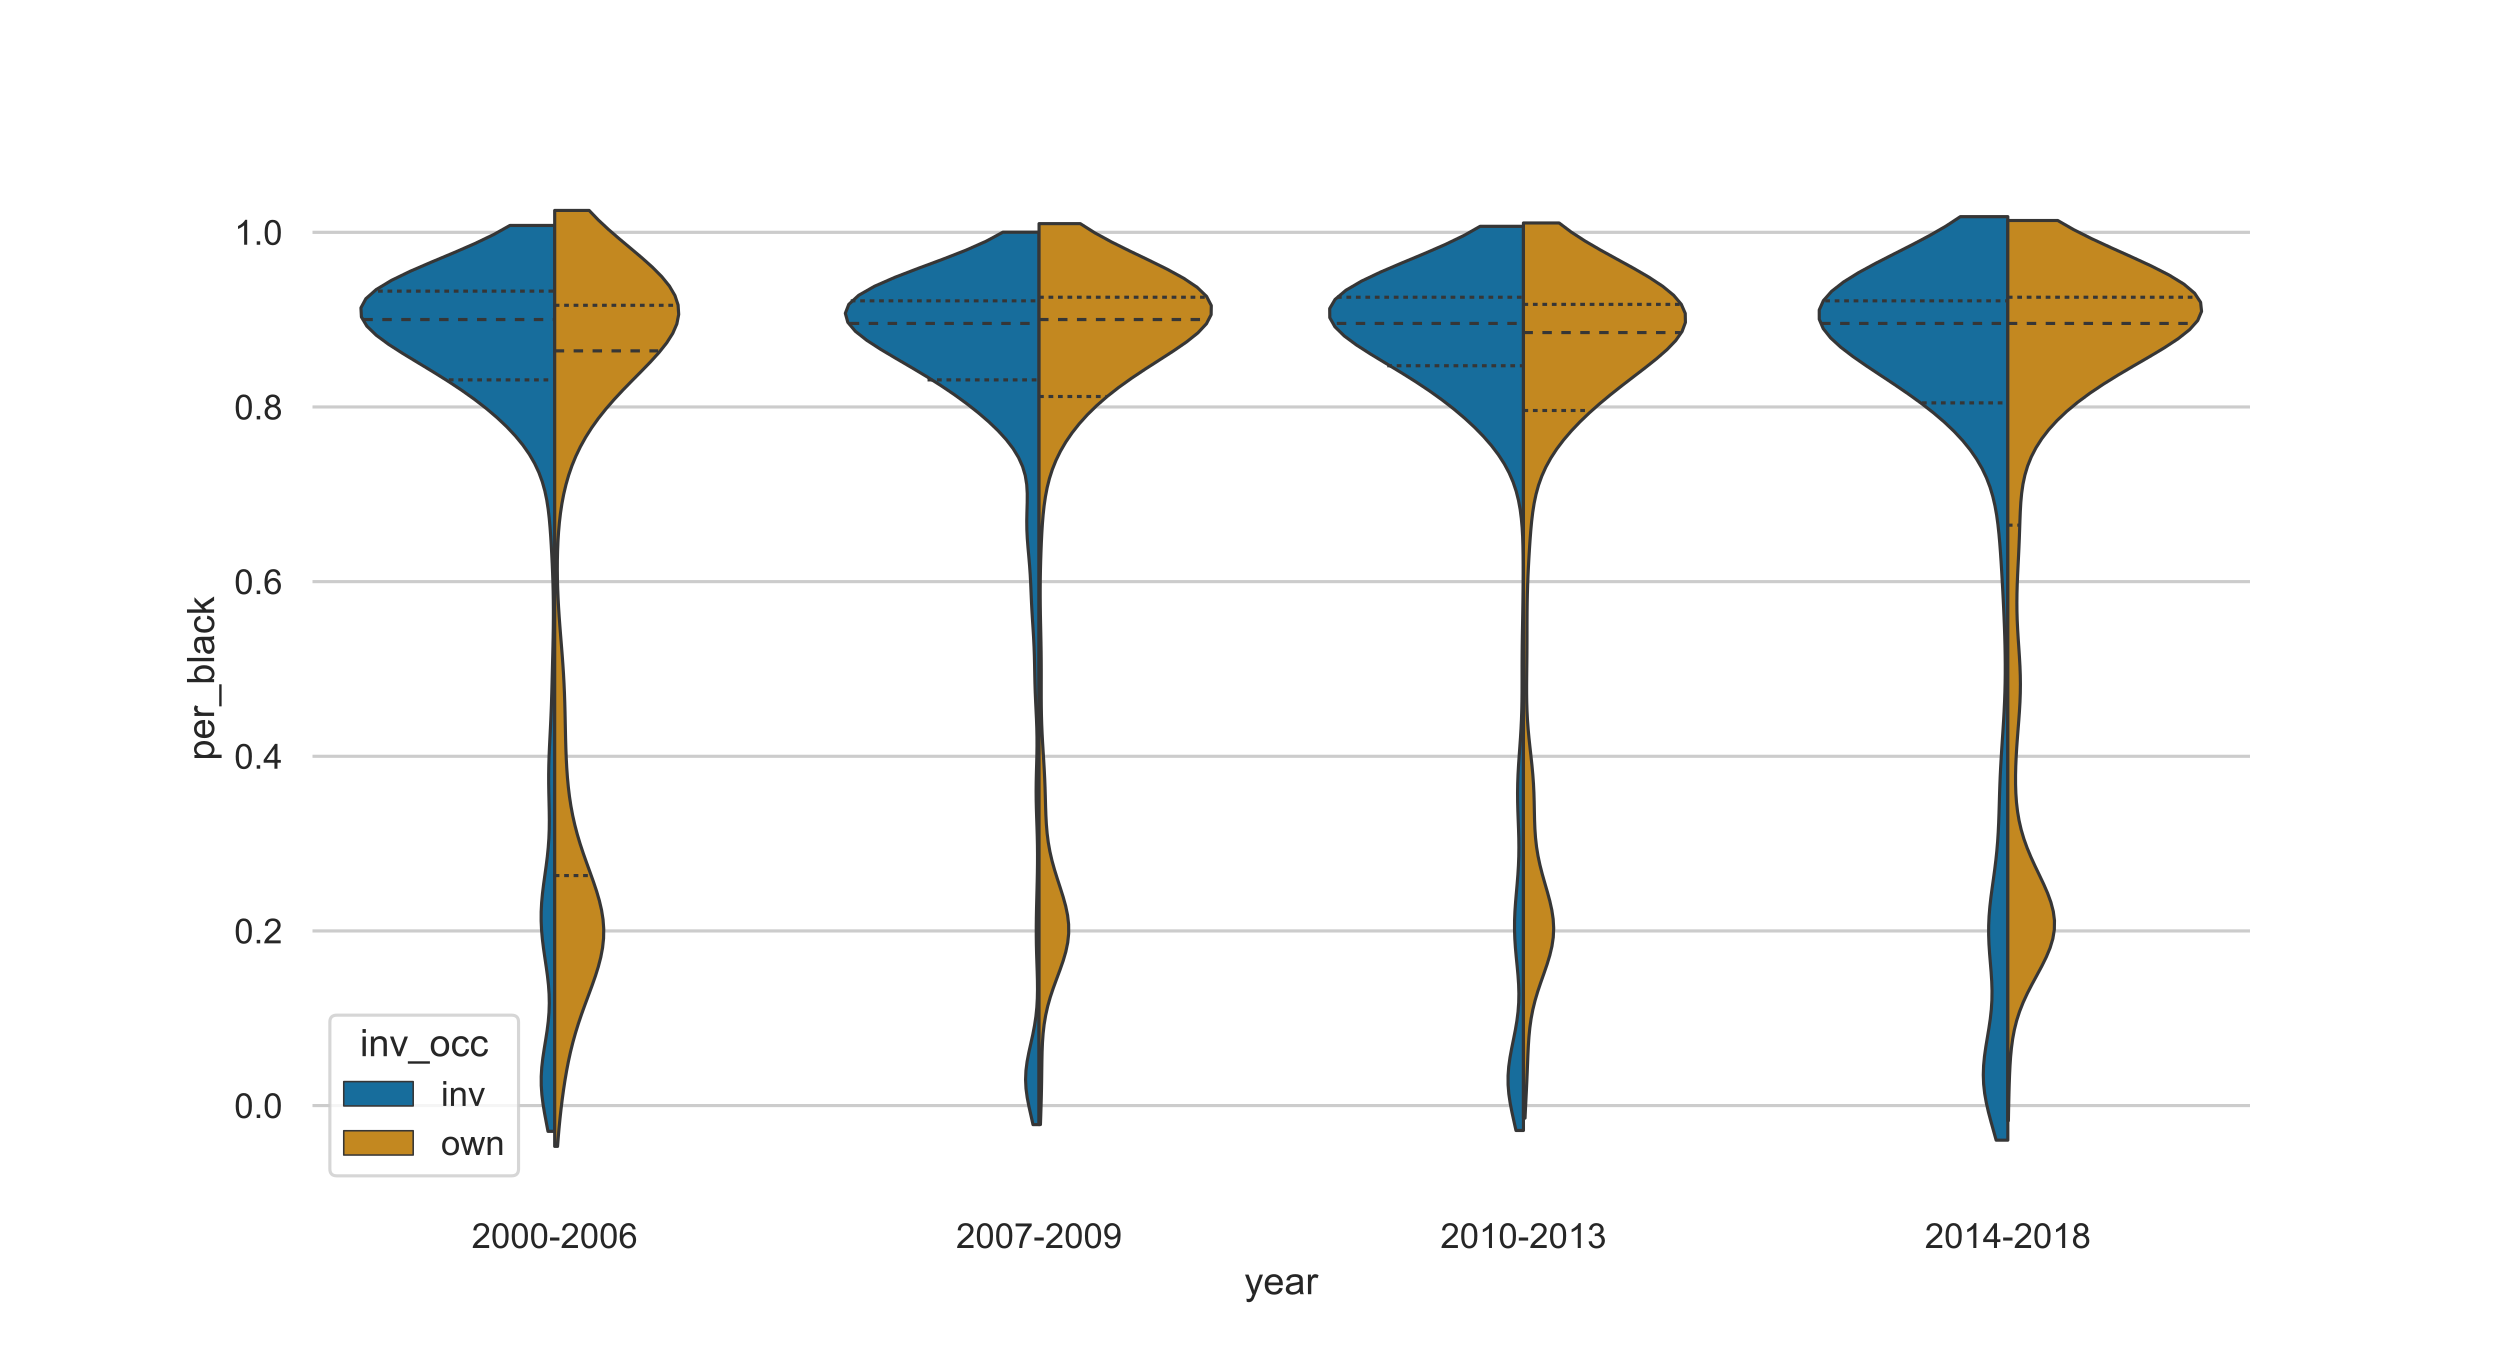 <?xml version="1.0" encoding="utf-8" standalone="no"?>
<!DOCTYPE svg PUBLIC "-//W3C//DTD SVG 1.1//EN"
  "http://www.w3.org/Graphics/SVG/1.1/DTD/svg11.dtd">
<!-- Created with matplotlib (https://matplotlib.org/) -->
<svg height="432pt" version="1.1" viewBox="0 0 792 432" width="792pt" xmlns="http://www.w3.org/2000/svg" xmlns:xlink="http://www.w3.org/1999/xlink">
 <defs>
  <style type="text/css">*{stroke-linecap:butt;stroke-linejoin:round;}</style>
 </defs>
 <g id="figure_1">
  <g id="patch_1">
   <path d="M 0 432 
L 792 432 
L 792 0 
L 0 0 
z
" style="fill:#ffffff;"/>
  </g>
  <g id="axes_1">
   <g id="patch_2">
    <path d="M 99 378 
L 712.8 378 
L 712.8 51.84 
L 99 51.84 
z
" style="fill:#ffffff;"/>
   </g>
   <g id="matplotlib.axis_1">
    <g id="xtick_1">
     <g id="text_1">
      <!-- 2000-2006 -->
      <g style="fill:#262626;" transform="translate(149.426 395.374)scale(0.11 -0.11)">
       <defs>
        <path d="M 50.344 8.453 
L 50.344 0 
L 3.031 0 
Q 2.938 3.172 4.047 6.109 
Q 5.859 10.938 9.828 15.625 
Q 13.812 20.312 21.344 26.469 
Q 33.016 36.031 37.109 41.625 
Q 41.219 47.219 41.219 52.203 
Q 41.219 57.422 37.469 61 
Q 33.734 64.594 27.734 64.594 
Q 21.391 64.594 17.578 60.781 
Q 13.766 56.984 13.719 50.25 
L 4.688 51.172 
Q 5.609 61.281 11.656 66.578 
Q 17.719 71.875 27.938 71.875 
Q 38.234 71.875 44.234 66.156 
Q 50.25 60.453 50.25 52 
Q 50.25 47.703 48.484 43.547 
Q 46.734 39.406 42.656 34.812 
Q 38.578 30.219 29.109 22.219 
Q 21.188 15.578 18.938 13.203 
Q 16.703 10.844 15.234 8.453 
z
" id="ArialMT-50"/>
        <path d="M 4.156 35.297 
Q 4.156 48 6.766 55.734 
Q 9.375 63.484 14.516 67.672 
Q 19.672 71.875 27.484 71.875 
Q 33.25 71.875 37.594 69.547 
Q 41.938 67.234 44.766 62.859 
Q 47.609 58.5 49.219 52.219 
Q 50.828 45.953 50.828 35.297 
Q 50.828 22.703 48.234 14.969 
Q 45.656 7.234 40.5 3 
Q 35.359 -1.219 27.484 -1.219 
Q 17.141 -1.219 11.234 6.203 
Q 4.156 15.141 4.156 35.297 
z
M 13.188 35.297 
Q 13.188 17.672 17.312 11.828 
Q 21.438 6 27.484 6 
Q 33.547 6 37.672 11.859 
Q 41.797 17.719 41.797 35.297 
Q 41.797 52.984 37.672 58.781 
Q 33.547 64.594 27.391 64.594 
Q 21.344 64.594 17.719 59.469 
Q 13.188 52.938 13.188 35.297 
z
" id="ArialMT-48"/>
        <path d="M 3.172 21.484 
L 3.172 30.328 
L 30.172 30.328 
L 30.172 21.484 
z
" id="ArialMT-45"/>
        <path d="M 49.75 54.047 
L 41.016 53.375 
Q 39.844 58.547 37.703 60.891 
Q 34.125 64.656 28.906 64.656 
Q 24.703 64.656 21.531 62.312 
Q 17.391 59.281 14.984 53.469 
Q 12.594 47.656 12.5 36.922 
Q 15.672 41.75 20.266 44.094 
Q 24.859 46.438 29.891 46.438 
Q 38.672 46.438 44.844 39.969 
Q 51.031 33.5 51.031 23.25 
Q 51.031 16.5 48.125 10.719 
Q 45.219 4.938 40.141 1.859 
Q 35.062 -1.219 28.609 -1.219 
Q 17.625 -1.219 10.688 6.859 
Q 3.766 14.938 3.766 33.5 
Q 3.766 54.25 11.422 63.672 
Q 18.109 71.875 29.438 71.875 
Q 37.891 71.875 43.281 67.141 
Q 48.688 62.406 49.75 54.047 
z
M 13.875 23.188 
Q 13.875 18.656 15.797 14.5 
Q 17.719 10.359 21.188 8.172 
Q 24.656 6 28.469 6 
Q 34.031 6 38.031 10.484 
Q 42.047 14.984 42.047 22.703 
Q 42.047 30.125 38.078 34.391 
Q 34.125 38.672 28.125 38.672 
Q 22.172 38.672 18.016 34.391 
Q 13.875 30.125 13.875 23.188 
z
" id="ArialMT-54"/>
       </defs>
       <use xlink:href="#ArialMT-50"/>
       <use x="55.615" xlink:href="#ArialMT-48"/>
       <use x="111.23" xlink:href="#ArialMT-48"/>
       <use x="166.846" xlink:href="#ArialMT-48"/>
       <use x="222.461" xlink:href="#ArialMT-45"/>
       <use x="255.762" xlink:href="#ArialMT-50"/>
       <use x="311.377" xlink:href="#ArialMT-48"/>
       <use x="366.992" xlink:href="#ArialMT-48"/>
       <use x="422.607" xlink:href="#ArialMT-54"/>
      </g>
     </g>
    </g>
    <g id="xtick_2">
     <g id="text_2">
      <!-- 2007-2009 -->
      <g style="fill:#262626;" transform="translate(302.876 395.374)scale(0.11 -0.11)">
       <defs>
        <path d="M 4.734 62.203 
L 4.734 70.656 
L 51.078 70.656 
L 51.078 63.812 
Q 44.234 56.547 37.516 44.484 
Q 30.812 32.422 27.156 19.672 
Q 24.516 10.688 23.781 0 
L 14.75 0 
Q 14.891 8.453 18.062 20.406 
Q 21.234 32.375 27.172 43.484 
Q 33.109 54.594 39.797 62.203 
z
" id="ArialMT-55"/>
        <path d="M 5.469 16.547 
L 13.922 17.328 
Q 14.984 11.375 18.016 8.688 
Q 21.047 6 25.781 6 
Q 29.828 6 32.875 7.859 
Q 35.938 9.719 37.891 12.812 
Q 39.844 15.922 41.156 21.188 
Q 42.484 26.469 42.484 31.938 
Q 42.484 32.516 42.438 33.688 
Q 39.797 29.5 35.234 26.875 
Q 30.672 24.266 25.344 24.266 
Q 16.453 24.266 10.297 30.703 
Q 4.156 37.156 4.156 47.703 
Q 4.156 58.594 10.578 65.234 
Q 17 71.875 26.656 71.875 
Q 33.641 71.875 39.422 68.109 
Q 45.219 64.359 48.219 57.391 
Q 51.219 50.438 51.219 37.25 
Q 51.219 23.531 48.234 15.406 
Q 45.266 7.281 39.375 3.031 
Q 33.5 -1.219 25.594 -1.219 
Q 17.188 -1.219 11.859 3.438 
Q 6.547 8.109 5.469 16.547 
z
M 41.453 48.141 
Q 41.453 55.719 37.422 60.156 
Q 33.406 64.594 27.734 64.594 
Q 21.875 64.594 17.531 59.812 
Q 13.188 55.031 13.188 47.406 
Q 13.188 40.578 17.312 36.297 
Q 21.438 32.031 27.484 32.031 
Q 33.594 32.031 37.516 36.297 
Q 41.453 40.578 41.453 48.141 
z
" id="ArialMT-57"/>
       </defs>
       <use xlink:href="#ArialMT-50"/>
       <use x="55.615" xlink:href="#ArialMT-48"/>
       <use x="111.23" xlink:href="#ArialMT-48"/>
       <use x="166.846" xlink:href="#ArialMT-55"/>
       <use x="222.461" xlink:href="#ArialMT-45"/>
       <use x="255.762" xlink:href="#ArialMT-50"/>
       <use x="311.377" xlink:href="#ArialMT-48"/>
       <use x="366.992" xlink:href="#ArialMT-48"/>
       <use x="422.607" xlink:href="#ArialMT-57"/>
      </g>
     </g>
    </g>
    <g id="xtick_3">
     <g id="text_3">
      <!-- 2010-2013 -->
      <g style="fill:#262626;" transform="translate(456.326 395.374)scale(0.11 -0.11)">
       <defs>
        <path d="M 37.25 0 
L 28.469 0 
L 28.469 56 
Q 25.297 52.984 20.141 49.953 
Q 14.984 46.922 10.891 45.406 
L 10.891 53.906 
Q 18.266 57.375 23.781 62.297 
Q 29.297 67.234 31.594 71.875 
L 37.25 71.875 
z
" id="ArialMT-49"/>
        <path d="M 4.203 18.891 
L 12.984 20.062 
Q 14.5 12.594 18.141 9.297 
Q 21.781 6 27 6 
Q 33.203 6 37.469 10.297 
Q 41.75 14.594 41.75 20.953 
Q 41.75 27 37.797 30.922 
Q 33.844 34.859 27.734 34.859 
Q 25.25 34.859 21.531 33.891 
L 22.516 41.609 
Q 23.391 41.5 23.922 41.5 
Q 29.547 41.5 34.031 44.422 
Q 38.531 47.359 38.531 53.469 
Q 38.531 58.297 35.25 61.469 
Q 31.984 64.656 26.812 64.656 
Q 21.688 64.656 18.266 61.422 
Q 14.844 58.203 13.875 51.766 
L 5.078 53.328 
Q 6.688 62.156 12.391 67.016 
Q 18.109 71.875 26.609 71.875 
Q 32.469 71.875 37.391 69.359 
Q 42.328 66.844 44.938 62.5 
Q 47.562 58.156 47.562 53.266 
Q 47.562 48.641 45.062 44.828 
Q 42.578 41.016 37.703 38.766 
Q 44.047 37.312 47.562 32.688 
Q 51.078 28.078 51.078 21.141 
Q 51.078 11.766 44.234 5.25 
Q 37.406 -1.266 26.953 -1.266 
Q 17.531 -1.266 11.297 4.344 
Q 5.078 9.969 4.203 18.891 
z
" id="ArialMT-51"/>
       </defs>
       <use xlink:href="#ArialMT-50"/>
       <use x="55.615" xlink:href="#ArialMT-48"/>
       <use x="111.23" xlink:href="#ArialMT-49"/>
       <use x="166.846" xlink:href="#ArialMT-48"/>
       <use x="222.461" xlink:href="#ArialMT-45"/>
       <use x="255.762" xlink:href="#ArialMT-50"/>
       <use x="311.377" xlink:href="#ArialMT-48"/>
       <use x="366.992" xlink:href="#ArialMT-49"/>
       <use x="422.607" xlink:href="#ArialMT-51"/>
      </g>
     </g>
    </g>
    <g id="xtick_4">
     <g id="text_4">
      <!-- 2014-2018 -->
      <g style="fill:#262626;" transform="translate(609.776 395.374)scale(0.11 -0.11)">
       <defs>
        <path d="M 32.328 0 
L 32.328 17.141 
L 1.266 17.141 
L 1.266 25.203 
L 33.938 71.578 
L 41.109 71.578 
L 41.109 25.203 
L 50.781 25.203 
L 50.781 17.141 
L 41.109 17.141 
L 41.109 0 
z
M 32.328 25.203 
L 32.328 57.469 
L 9.906 25.203 
z
" id="ArialMT-52"/>
        <path d="M 17.672 38.812 
Q 12.203 40.828 9.562 44.531 
Q 6.938 48.25 6.938 53.422 
Q 6.938 61.234 12.547 66.547 
Q 18.172 71.875 27.484 71.875 
Q 36.859 71.875 42.578 66.422 
Q 48.297 60.984 48.297 53.172 
Q 48.297 48.188 45.672 44.5 
Q 43.062 40.828 37.75 38.812 
Q 44.344 36.672 47.781 31.875 
Q 51.219 27.094 51.219 20.453 
Q 51.219 11.281 44.719 5.031 
Q 38.234 -1.219 27.641 -1.219 
Q 17.047 -1.219 10.547 5.047 
Q 4.047 11.328 4.047 20.703 
Q 4.047 27.688 7.594 32.391 
Q 11.141 37.109 17.672 38.812 
z
M 15.922 53.719 
Q 15.922 48.641 19.188 45.406 
Q 22.469 42.188 27.688 42.188 
Q 32.766 42.188 36.016 45.375 
Q 39.266 48.578 39.266 53.219 
Q 39.266 58.062 35.906 61.359 
Q 32.562 64.656 27.594 64.656 
Q 22.562 64.656 19.234 61.422 
Q 15.922 58.203 15.922 53.719 
z
M 13.094 20.656 
Q 13.094 16.891 14.875 13.375 
Q 16.656 9.859 20.172 7.922 
Q 23.688 6 27.734 6 
Q 34.031 6 38.125 10.047 
Q 42.234 14.109 42.234 20.359 
Q 42.234 26.703 38.016 30.859 
Q 33.797 35.016 27.438 35.016 
Q 21.234 35.016 17.156 30.906 
Q 13.094 26.812 13.094 20.656 
z
" id="ArialMT-56"/>
       </defs>
       <use xlink:href="#ArialMT-50"/>
       <use x="55.615" xlink:href="#ArialMT-48"/>
       <use x="111.23" xlink:href="#ArialMT-49"/>
       <use x="166.846" xlink:href="#ArialMT-52"/>
       <use x="222.461" xlink:href="#ArialMT-45"/>
       <use x="255.762" xlink:href="#ArialMT-50"/>
       <use x="311.377" xlink:href="#ArialMT-48"/>
       <use x="366.992" xlink:href="#ArialMT-49"/>
       <use x="422.607" xlink:href="#ArialMT-56"/>
      </g>
     </g>
    </g>
    <g id="text_5">
     <!-- year -->
     <g style="fill:#262626;" transform="translate(394.229 410.009)scale(0.12 -0.12)">
      <defs>
       <path d="M 6.203 -19.969 
L 5.219 -11.719 
Q 8.109 -12.5 10.25 -12.5 
Q 13.188 -12.5 14.938 -11.516 
Q 16.703 -10.547 17.828 -8.797 
Q 18.656 -7.469 20.516 -2.25 
Q 20.75 -1.516 21.297 -0.094 
L 1.609 51.859 
L 11.078 51.859 
L 21.875 21.828 
Q 23.969 16.109 25.641 9.812 
Q 27.156 15.875 29.25 21.625 
L 40.328 51.859 
L 49.125 51.859 
L 29.391 -0.875 
Q 26.219 -9.422 24.469 -12.641 
Q 22.125 -17 19.094 -19.016 
Q 16.062 -21.047 11.859 -21.047 
Q 9.328 -21.047 6.203 -19.969 
z
" id="ArialMT-121"/>
       <path d="M 42.094 16.703 
L 51.172 15.578 
Q 49.031 7.625 43.219 3.219 
Q 37.406 -1.172 28.375 -1.172 
Q 17 -1.172 10.328 5.828 
Q 3.656 12.844 3.656 25.484 
Q 3.656 38.578 10.391 45.797 
Q 17.141 53.031 27.875 53.031 
Q 38.281 53.031 44.875 45.953 
Q 51.469 38.875 51.469 26.031 
Q 51.469 25.25 51.422 23.688 
L 12.75 23.688 
Q 13.234 15.141 17.578 10.594 
Q 21.922 6.062 28.422 6.062 
Q 33.25 6.062 36.672 8.594 
Q 40.094 11.141 42.094 16.703 
z
M 13.234 30.906 
L 42.188 30.906 
Q 41.609 37.453 38.875 40.719 
Q 34.672 45.797 27.984 45.797 
Q 21.922 45.797 17.797 41.75 
Q 13.672 37.703 13.234 30.906 
z
" id="ArialMT-101"/>
       <path d="M 40.438 6.391 
Q 35.547 2.25 31.031 0.531 
Q 26.516 -1.172 21.344 -1.172 
Q 12.797 -1.172 8.203 3 
Q 3.609 7.172 3.609 13.672 
Q 3.609 17.484 5.344 20.625 
Q 7.078 23.781 9.891 25.688 
Q 12.703 27.594 16.219 28.562 
Q 18.797 29.25 24.031 29.891 
Q 34.672 31.156 39.703 32.906 
Q 39.75 34.719 39.75 35.203 
Q 39.75 40.578 37.25 42.781 
Q 33.891 45.75 27.25 45.75 
Q 21.047 45.75 18.094 43.578 
Q 15.141 41.406 13.719 35.891 
L 5.125 37.062 
Q 6.297 42.578 8.984 45.969 
Q 11.672 49.359 16.75 51.188 
Q 21.828 53.031 28.516 53.031 
Q 35.156 53.031 39.297 51.469 
Q 43.453 49.906 45.406 47.531 
Q 47.359 45.172 48.141 41.547 
Q 48.578 39.312 48.578 33.453 
L 48.578 21.734 
Q 48.578 9.469 49.141 6.219 
Q 49.703 2.984 51.375 0 
L 42.188 0 
Q 40.828 2.734 40.438 6.391 
z
M 39.703 26.031 
Q 34.906 24.078 25.344 22.703 
Q 19.922 21.922 17.672 20.938 
Q 15.438 19.969 14.203 18.094 
Q 12.984 16.219 12.984 13.922 
Q 12.984 10.406 15.641 8.062 
Q 18.312 5.719 23.438 5.719 
Q 28.516 5.719 32.469 7.938 
Q 36.422 10.156 38.281 14.016 
Q 39.703 17 39.703 22.797 
z
" id="ArialMT-97"/>
       <path d="M 6.5 0 
L 6.5 51.859 
L 14.406 51.859 
L 14.406 44 
Q 17.438 49.516 20 51.266 
Q 22.562 53.031 25.641 53.031 
Q 30.078 53.031 34.672 50.203 
L 31.641 42.047 
Q 28.422 43.953 25.203 43.953 
Q 22.312 43.953 20.016 42.219 
Q 17.719 40.484 16.75 37.406 
Q 15.281 32.719 15.281 27.156 
L 15.281 0 
z
" id="ArialMT-114"/>
      </defs>
      <use xlink:href="#ArialMT-121"/>
      <use x="50" xlink:href="#ArialMT-101"/>
      <use x="105.615" xlink:href="#ArialMT-97"/>
      <use x="161.23" xlink:href="#ArialMT-114"/>
     </g>
    </g>
   </g>
   <g id="matplotlib.axis_2">
    <g id="ytick_1">
     <g id="line2d_1">
      <path clip-path="url(#paf91ca7fb5)" d="M 99 350.249 
L 712.8 350.249 
" style="fill:none;stroke:#cccccc;stroke-linecap:round;"/>
     </g>
     <g id="text_6">
      <!-- 0.0 -->
      <g style="fill:#262626;" transform="translate(74.21 354.186)scale(0.11 -0.11)">
       <defs>
        <path d="M 9.078 0 
L 9.078 10.016 
L 19.094 10.016 
L 19.094 0 
z
" id="ArialMT-46"/>
       </defs>
       <use xlink:href="#ArialMT-48"/>
       <use x="55.615" xlink:href="#ArialMT-46"/>
       <use x="83.398" xlink:href="#ArialMT-48"/>
      </g>
     </g>
    </g>
    <g id="ytick_2">
     <g id="line2d_2">
      <path clip-path="url(#paf91ca7fb5)" d="M 99 294.921 
L 712.8 294.921 
" style="fill:none;stroke:#cccccc;stroke-linecap:round;"/>
     </g>
     <g id="text_7">
      <!-- 0.2 -->
      <g style="fill:#262626;" transform="translate(74.21 298.857)scale(0.11 -0.11)">
       <use xlink:href="#ArialMT-48"/>
       <use x="55.615" xlink:href="#ArialMT-46"/>
       <use x="83.398" xlink:href="#ArialMT-50"/>
      </g>
     </g>
    </g>
    <g id="ytick_3">
     <g id="line2d_3">
      <path clip-path="url(#paf91ca7fb5)" d="M 99 239.592 
L 712.8 239.592 
" style="fill:none;stroke:#cccccc;stroke-linecap:round;"/>
     </g>
     <g id="text_8">
      <!-- 0.4 -->
      <g style="fill:#262626;" transform="translate(74.21 243.528)scale(0.11 -0.11)">
       <use xlink:href="#ArialMT-48"/>
       <use x="55.615" xlink:href="#ArialMT-46"/>
       <use x="83.398" xlink:href="#ArialMT-52"/>
      </g>
     </g>
    </g>
    <g id="ytick_4">
     <g id="line2d_4">
      <path clip-path="url(#paf91ca7fb5)" d="M 99 184.263 
L 712.8 184.263 
" style="fill:none;stroke:#cccccc;stroke-linecap:round;"/>
     </g>
     <g id="text_9">
      <!-- 0.6 -->
      <g style="fill:#262626;" transform="translate(74.21 188.199)scale(0.11 -0.11)">
       <use xlink:href="#ArialMT-48"/>
       <use x="55.615" xlink:href="#ArialMT-46"/>
       <use x="83.398" xlink:href="#ArialMT-54"/>
      </g>
     </g>
    </g>
    <g id="ytick_5">
     <g id="line2d_5">
      <path clip-path="url(#paf91ca7fb5)" d="M 99 128.934 
L 712.8 128.934 
" style="fill:none;stroke:#cccccc;stroke-linecap:round;"/>
     </g>
     <g id="text_10">
      <!-- 0.8 -->
      <g style="fill:#262626;" transform="translate(74.21 132.87)scale(0.11 -0.11)">
       <use xlink:href="#ArialMT-48"/>
       <use x="55.615" xlink:href="#ArialMT-46"/>
       <use x="83.398" xlink:href="#ArialMT-56"/>
      </g>
     </g>
    </g>
    <g id="ytick_6">
     <g id="line2d_6">
      <path clip-path="url(#paf91ca7fb5)" d="M 99 73.605 
L 712.8 73.605 
" style="fill:none;stroke:#cccccc;stroke-linecap:round;"/>
     </g>
     <g id="text_11">
      <!-- 1.0 -->
      <g style="fill:#262626;" transform="translate(74.21 77.541)scale(0.11 -0.11)">
       <use xlink:href="#ArialMT-49"/>
       <use x="55.615" xlink:href="#ArialMT-46"/>
       <use x="83.398" xlink:href="#ArialMT-48"/>
      </g>
     </g>
    </g>
    <g id="text_12">
     <!-- per_black -->
     <g style="fill:#262626;" transform="translate(67.825 240.934)rotate(-90)scale(0.12 -0.12)">
      <defs>
       <path d="M 6.594 -19.875 
L 6.594 51.859 
L 14.594 51.859 
L 14.594 45.125 
Q 17.438 49.078 21 51.047 
Q 24.562 53.031 29.641 53.031 
Q 36.281 53.031 41.359 49.609 
Q 46.438 46.188 49.016 39.953 
Q 51.609 33.734 51.609 26.312 
Q 51.609 18.359 48.75 11.984 
Q 45.906 5.609 40.453 2.219 
Q 35.016 -1.172 29 -1.172 
Q 24.609 -1.172 21.109 0.688 
Q 17.625 2.547 15.375 5.375 
L 15.375 -19.875 
z
M 14.547 25.641 
Q 14.547 15.625 18.594 10.844 
Q 22.656 6.062 28.422 6.062 
Q 34.281 6.062 38.453 11.016 
Q 42.625 15.969 42.625 26.375 
Q 42.625 36.281 38.547 41.203 
Q 34.469 46.141 28.812 46.141 
Q 23.188 46.141 18.859 40.891 
Q 14.547 35.641 14.547 25.641 
z
" id="ArialMT-112"/>
       <path d="M -1.516 -19.875 
L -1.516 -13.531 
L 56.734 -13.531 
L 56.734 -19.875 
z
" id="ArialMT-95"/>
       <path d="M 14.703 0 
L 6.547 0 
L 6.547 71.578 
L 15.328 71.578 
L 15.328 46.047 
Q 20.906 53.031 29.547 53.031 
Q 34.328 53.031 38.594 51.094 
Q 42.875 49.172 45.625 45.672 
Q 48.391 42.188 49.953 37.25 
Q 51.516 32.328 51.516 26.703 
Q 51.516 13.375 44.922 6.094 
Q 38.328 -1.172 29.109 -1.172 
Q 19.922 -1.172 14.703 6.5 
z
M 14.594 26.312 
Q 14.594 17 17.141 12.844 
Q 21.297 6.062 28.375 6.062 
Q 34.125 6.062 38.328 11.062 
Q 42.531 16.062 42.531 25.984 
Q 42.531 36.141 38.5 40.969 
Q 34.469 45.797 28.766 45.797 
Q 23 45.797 18.797 40.797 
Q 14.594 35.797 14.594 26.312 
z
" id="ArialMT-98"/>
       <path d="M 6.391 0 
L 6.391 71.578 
L 15.188 71.578 
L 15.188 0 
z
" id="ArialMT-108"/>
       <path d="M 40.438 19 
L 49.078 17.875 
Q 47.656 8.938 41.812 3.875 
Q 35.984 -1.172 27.484 -1.172 
Q 16.844 -1.172 10.375 5.781 
Q 3.906 12.75 3.906 25.734 
Q 3.906 34.125 6.688 40.422 
Q 9.469 46.734 15.156 49.875 
Q 20.844 53.031 27.547 53.031 
Q 35.984 53.031 41.359 48.75 
Q 46.734 44.484 48.25 36.625 
L 39.703 35.297 
Q 38.484 40.531 35.375 43.156 
Q 32.281 45.797 27.875 45.797 
Q 21.234 45.797 17.078 41.031 
Q 12.938 36.281 12.938 25.984 
Q 12.938 15.531 16.938 10.797 
Q 20.953 6.062 27.391 6.062 
Q 32.562 6.062 36.031 9.234 
Q 39.5 12.406 40.438 19 
z
" id="ArialMT-99"/>
       <path d="M 6.641 0 
L 6.641 71.578 
L 15.438 71.578 
L 15.438 30.766 
L 36.234 51.859 
L 47.609 51.859 
L 27.781 32.625 
L 49.609 0 
L 38.766 0 
L 21.625 26.516 
L 15.438 20.562 
L 15.438 0 
z
" id="ArialMT-107"/>
      </defs>
      <use xlink:href="#ArialMT-112"/>
      <use x="55.615" xlink:href="#ArialMT-101"/>
      <use x="111.23" xlink:href="#ArialMT-114"/>
      <use x="144.531" xlink:href="#ArialMT-95"/>
      <use x="200.146" xlink:href="#ArialMT-98"/>
      <use x="255.762" xlink:href="#ArialMT-108"/>
      <use x="277.979" xlink:href="#ArialMT-97"/>
      <use x="333.594" xlink:href="#ArialMT-99"/>
      <use x="383.594" xlink:href="#ArialMT-107"/>
     </g>
    </g>
   </g>
   <g id="PolyCollection_1">
    <defs>
     <path d="M 175.725 -73.591 
L 173.602 -73.591 
L 173.05 -76.49 
L 172.506 -79.388 
L 172.027 -82.287 
L 171.666 -85.186 
L 171.469 -88.085 
L 171.459 -90.984 
L 171.633 -93.882 
L 171.963 -96.781 
L 172.397 -99.68 
L 172.87 -102.579 
L 173.319 -105.477 
L 173.686 -108.376 
L 173.927 -111.275 
L 174.019 -114.174 
L 173.956 -117.072 
L 173.751 -119.971 
L 173.431 -122.87 
L 173.032 -125.769 
L 172.601 -128.668 
L 172.183 -131.566 
L 171.826 -134.465 
L 171.567 -137.364 
L 171.436 -140.263 
L 171.445 -143.161 
L 171.592 -146.06 
L 171.86 -148.959 
L 172.214 -151.858 
L 172.616 -154.756 
L 173.02 -157.655 
L 173.385 -160.554 
L 173.68 -163.453 
L 173.886 -166.352 
L 173.999 -169.25 
L 174.029 -172.149 
L 173.998 -175.048 
L 173.934 -177.947 
L 173.867 -180.845 
L 173.822 -183.744 
L 173.818 -186.643 
L 173.862 -189.542 
L 173.951 -192.44 
L 174.074 -195.339 
L 174.218 -198.238 
L 174.364 -201.137 
L 174.502 -204.036 
L 174.623 -206.934 
L 174.726 -209.833 
L 174.813 -212.732 
L 174.891 -215.631 
L 174.964 -218.529 
L 175.036 -221.428 
L 175.108 -224.327 
L 175.176 -227.226 
L 175.236 -230.124 
L 175.282 -233.023 
L 175.309 -235.922 
L 175.314 -238.821 
L 175.292 -241.72 
L 175.243 -244.618 
L 175.167 -247.517 
L 175.067 -250.416 
L 174.945 -253.315 
L 174.803 -256.213 
L 174.644 -259.112 
L 174.465 -262.011 
L 174.255 -264.91 
L 173.996 -267.808 
L 173.661 -270.707 
L 173.211 -273.606 
L 172.602 -276.505 
L 171.787 -279.404 
L 170.72 -282.302 
L 169.36 -285.201 
L 167.676 -288.1 
L 165.648 -290.999 
L 163.269 -293.897 
L 160.54 -296.796 
L 157.466 -299.695 
L 154.054 -302.594 
L 150.307 -305.492 
L 146.234 -308.391 
L 141.855 -311.29 
L 137.219 -314.189 
L 132.429 -317.088 
L 127.654 -319.986 
L 123.143 -322.885 
L 119.211 -325.784 
L 116.213 -328.683 
L 114.498 -331.581 
L 114.345 -334.48 
L 115.913 -337.379 
L 119.195 -340.278 
L 124.001 -343.176 
L 129.986 -346.075 
L 136.689 -348.974 
L 143.613 -351.873 
L 150.291 -354.772 
L 156.346 -357.67 
L 161.534 -360.569 
L 175.725 -360.569 
L 175.725 -360.569 
L 175.725 -357.67 
L 175.725 -354.772 
L 175.725 -351.873 
L 175.725 -348.974 
L 175.725 -346.075 
L 175.725 -343.176 
L 175.725 -340.278 
L 175.725 -337.379 
L 175.725 -334.48 
L 175.725 -331.581 
L 175.725 -328.683 
L 175.725 -325.784 
L 175.725 -322.885 
L 175.725 -319.986 
L 175.725 -317.088 
L 175.725 -314.189 
L 175.725 -311.29 
L 175.725 -308.391 
L 175.725 -305.492 
L 175.725 -302.594 
L 175.725 -299.695 
L 175.725 -296.796 
L 175.725 -293.897 
L 175.725 -290.999 
L 175.725 -288.1 
L 175.725 -285.201 
L 175.725 -282.302 
L 175.725 -279.404 
L 175.725 -276.505 
L 175.725 -273.606 
L 175.725 -270.707 
L 175.725 -267.808 
L 175.725 -264.91 
L 175.725 -262.011 
L 175.725 -259.112 
L 175.725 -256.213 
L 175.725 -253.315 
L 175.725 -250.416 
L 175.725 -247.517 
L 175.725 -244.618 
L 175.725 -241.72 
L 175.725 -238.821 
L 175.725 -235.922 
L 175.725 -233.023 
L 175.725 -230.124 
L 175.725 -227.226 
L 175.725 -224.327 
L 175.725 -221.428 
L 175.725 -218.529 
L 175.725 -215.631 
L 175.725 -212.732 
L 175.725 -209.833 
L 175.725 -206.934 
L 175.725 -204.036 
L 175.725 -201.137 
L 175.725 -198.238 
L 175.725 -195.339 
L 175.725 -192.44 
L 175.725 -189.542 
L 175.725 -186.643 
L 175.725 -183.744 
L 175.725 -180.845 
L 175.725 -177.947 
L 175.725 -175.048 
L 175.725 -172.149 
L 175.725 -169.25 
L 175.725 -166.352 
L 175.725 -163.453 
L 175.725 -160.554 
L 175.725 -157.655 
L 175.725 -154.756 
L 175.725 -151.858 
L 175.725 -148.959 
L 175.725 -146.06 
L 175.725 -143.161 
L 175.725 -140.263 
L 175.725 -137.364 
L 175.725 -134.465 
L 175.725 -131.566 
L 175.725 -128.668 
L 175.725 -125.769 
L 175.725 -122.87 
L 175.725 -119.971 
L 175.725 -117.072 
L 175.725 -114.174 
L 175.725 -111.275 
L 175.725 -108.376 
L 175.725 -105.477 
L 175.725 -102.579 
L 175.725 -99.68 
L 175.725 -96.781 
L 175.725 -93.882 
L 175.725 -90.984 
L 175.725 -88.085 
L 175.725 -85.186 
L 175.725 -82.287 
L 175.725 -79.388 
L 175.725 -76.49 
L 175.725 -73.591 
z
" id="m78fbe852e7" style="stroke:#363636;"/>
    </defs>
    <g clip-path="url(#paf91ca7fb5)">
     <use style="fill:#176d9c;stroke:#363636;" x="0" xlink:href="#m78fbe852e7" y="432"/>
    </g>
   </g>
   <g id="PolyCollection_2">
    <defs>
     <path d="M 176.631 -68.825 
L 175.725 -68.825 
L 175.725 -71.82 
L 175.725 -74.816 
L 175.725 -77.811 
L 175.725 -80.806 
L 175.725 -83.801 
L 175.725 -86.796 
L 175.725 -89.791 
L 175.725 -92.786 
L 175.725 -95.781 
L 175.725 -98.776 
L 175.725 -101.771 
L 175.725 -104.766 
L 175.725 -107.761 
L 175.725 -110.756 
L 175.725 -113.751 
L 175.725 -116.746 
L 175.725 -119.741 
L 175.725 -122.736 
L 175.725 -125.731 
L 175.725 -128.726 
L 175.725 -131.721 
L 175.725 -134.716 
L 175.725 -137.711 
L 175.725 -140.706 
L 175.725 -143.701 
L 175.725 -146.697 
L 175.725 -149.692 
L 175.725 -152.687 
L 175.725 -155.682 
L 175.725 -158.677 
L 175.725 -161.672 
L 175.725 -164.667 
L 175.725 -167.662 
L 175.725 -170.657 
L 175.725 -173.652 
L 175.725 -176.647 
L 175.725 -179.642 
L 175.725 -182.637 
L 175.725 -185.632 
L 175.725 -188.627 
L 175.725 -191.622 
L 175.725 -194.617 
L 175.725 -197.612 
L 175.725 -200.607 
L 175.725 -203.602 
L 175.725 -206.597 
L 175.725 -209.592 
L 175.725 -212.587 
L 175.725 -215.582 
L 175.725 -218.578 
L 175.725 -221.573 
L 175.725 -224.568 
L 175.725 -227.563 
L 175.725 -230.558 
L 175.725 -233.553 
L 175.725 -236.548 
L 175.725 -239.543 
L 175.725 -242.538 
L 175.725 -245.533 
L 175.725 -248.528 
L 175.725 -251.523 
L 175.725 -254.518 
L 175.725 -257.513 
L 175.725 -260.508 
L 175.725 -263.503 
L 175.725 -266.498 
L 175.725 -269.493 
L 175.725 -272.488 
L 175.725 -275.483 
L 175.725 -278.478 
L 175.725 -281.473 
L 175.725 -284.468 
L 175.725 -287.463 
L 175.725 -290.459 
L 175.725 -293.454 
L 175.725 -296.449 
L 175.725 -299.444 
L 175.725 -302.439 
L 175.725 -305.434 
L 175.725 -308.429 
L 175.725 -311.424 
L 175.725 -314.419 
L 175.725 -317.414 
L 175.725 -320.409 
L 175.725 -323.404 
L 175.725 -326.399 
L 175.725 -329.394 
L 175.725 -332.389 
L 175.725 -335.384 
L 175.725 -338.379 
L 175.725 -341.374 
L 175.725 -344.369 
L 175.725 -347.364 
L 175.725 -350.359 
L 175.725 -353.354 
L 175.725 -356.349 
L 175.725 -359.344 
L 175.725 -362.34 
L 175.725 -365.335 
L 186.641 -365.335 
L 186.641 -365.335 
L 189.514 -362.34 
L 192.725 -359.344 
L 196.184 -356.349 
L 199.767 -353.354 
L 203.318 -350.359 
L 206.666 -347.364 
L 209.635 -344.369 
L 212.064 -341.374 
L 213.82 -338.379 
L 214.815 -335.384 
L 215.012 -332.389 
L 214.429 -329.394 
L 213.131 -326.399 
L 211.225 -323.404 
L 208.842 -320.409 
L 206.128 -317.414 
L 203.223 -314.419 
L 200.258 -311.424 
L 197.338 -308.429 
L 194.548 -305.434 
L 191.945 -302.439 
L 189.563 -299.444 
L 187.421 -296.449 
L 185.522 -293.454 
L 183.86 -290.459 
L 182.423 -287.463 
L 181.195 -284.468 
L 180.16 -281.473 
L 179.298 -278.478 
L 178.591 -275.483 
L 178.02 -272.488 
L 177.568 -269.493 
L 177.217 -266.498 
L 176.954 -263.503 
L 176.765 -260.508 
L 176.641 -257.513 
L 176.574 -254.518 
L 176.559 -251.523 
L 176.592 -248.528 
L 176.672 -245.533 
L 176.795 -242.538 
L 176.957 -239.543 
L 177.153 -236.548 
L 177.374 -233.553 
L 177.612 -230.558 
L 177.855 -227.563 
L 178.092 -224.568 
L 178.313 -221.573 
L 178.508 -218.578 
L 178.673 -215.582 
L 178.807 -212.587 
L 178.911 -209.592 
L 178.992 -206.597 
L 179.058 -203.602 
L 179.119 -200.607 
L 179.188 -197.612 
L 179.275 -194.617 
L 179.393 -191.622 
L 179.553 -188.627 
L 179.767 -185.632 
L 180.049 -182.637 
L 180.412 -179.642 
L 180.867 -176.647 
L 181.427 -173.652 
L 182.1 -170.657 
L 182.887 -167.662 
L 183.783 -164.667 
L 184.774 -161.672 
L 185.832 -158.677 
L 186.92 -155.682 
L 187.992 -152.687 
L 188.994 -149.692 
L 189.871 -146.697 
L 190.569 -143.701 
L 191.043 -140.706 
L 191.262 -137.711 
L 191.21 -134.716 
L 190.891 -131.721 
L 190.324 -128.726 
L 189.547 -125.731 
L 188.606 -122.736 
L 187.556 -119.741 
L 186.45 -116.746 
L 185.338 -113.751 
L 184.259 -110.756 
L 183.246 -107.761 
L 182.317 -104.766 
L 181.48 -101.771 
L 180.737 -98.776 
L 180.081 -95.781 
L 179.503 -92.786 
L 178.99 -89.791 
L 178.534 -86.796 
L 178.124 -83.801 
L 177.755 -80.806 
L 177.423 -77.811 
L 177.126 -74.816 
L 176.862 -71.82 
L 176.631 -68.825 
z
" id="m8d364add1f" style="stroke:#363636;"/>
    </defs>
    <g clip-path="url(#paf91ca7fb5)">
     <use style="fill:#c38820;stroke:#363636;" x="0" xlink:href="#m8d364add1f" y="432"/>
    </g>
   </g>
   <g id="PolyCollection_3">
    <defs>
     <path d="M 329.175 -75.718 
L 327.254 -75.718 
L 326.616 -78.574 
L 325.976 -81.43 
L 325.421 -84.285 
L 325.039 -87.141 
L 324.899 -89.997 
L 325.024 -92.853 
L 325.392 -95.709 
L 325.936 -98.564 
L 326.568 -101.42 
L 327.196 -104.276 
L 327.746 -107.132 
L 328.176 -109.988 
L 328.467 -112.843 
L 328.629 -115.699 
L 328.682 -118.555 
L 328.656 -121.411 
L 328.58 -124.267 
L 328.484 -127.122 
L 328.392 -129.978 
L 328.324 -132.834 
L 328.289 -135.69 
L 328.289 -138.546 
L 328.321 -141.401 
L 328.377 -144.257 
L 328.447 -147.113 
L 328.52 -149.969 
L 328.589 -152.825 
L 328.645 -155.68 
L 328.68 -158.536 
L 328.687 -161.392 
L 328.661 -164.248 
L 328.601 -167.104 
L 328.516 -169.959 
L 328.418 -172.815 
L 328.329 -175.671 
L 328.266 -178.527 
L 328.245 -181.383 
L 328.27 -184.238 
L 328.331 -187.094 
L 328.411 -189.95 
L 328.483 -192.806 
L 328.524 -195.662 
L 328.517 -198.517 
L 328.456 -201.373 
L 328.349 -204.229 
L 328.215 -207.085 
L 328.078 -209.941 
L 327.959 -212.796 
L 327.87 -215.652 
L 327.807 -218.508 
L 327.754 -221.364 
L 327.687 -224.219 
L 327.587 -227.075 
L 327.447 -229.931 
L 327.274 -232.787 
L 327.089 -235.643 
L 326.917 -238.498 
L 326.77 -241.354 
L 326.645 -244.21 
L 326.522 -247.066 
L 326.372 -249.922 
L 326.174 -252.777 
L 325.931 -255.633 
L 325.673 -258.489 
L 325.45 -261.345 
L 325.31 -264.201 
L 325.278 -267.056 
L 325.337 -269.912 
L 325.422 -272.768 
L 325.437 -275.624 
L 325.268 -278.48 
L 324.805 -281.335 
L 323.962 -284.191 
L 322.682 -287.047 
L 320.941 -289.903 
L 318.747 -292.759 
L 316.131 -295.614 
L 313.138 -298.47 
L 309.813 -301.326 
L 306.182 -304.182 
L 302.251 -307.038 
L 298.017 -309.893 
L 293.488 -312.749 
L 288.715 -315.605 
L 283.821 -318.461 
L 279.019 -321.317 
L 274.616 -324.172 
L 270.998 -327.028 
L 268.591 -329.884 
L 267.795 -332.74 
L 268.906 -335.596 
L 272.033 -338.451 
L 277.041 -341.307 
L 283.55 -344.163 
L 290.985 -347.019 
L 298.676 -349.875 
L 305.99 -352.73 
L 312.43 -355.586 
L 317.704 -358.442 
L 329.175 -358.442 
L 329.175 -358.442 
L 329.175 -355.586 
L 329.175 -352.73 
L 329.175 -349.875 
L 329.175 -347.019 
L 329.175 -344.163 
L 329.175 -341.307 
L 329.175 -338.451 
L 329.175 -335.596 
L 329.175 -332.74 
L 329.175 -329.884 
L 329.175 -327.028 
L 329.175 -324.172 
L 329.175 -321.317 
L 329.175 -318.461 
L 329.175 -315.605 
L 329.175 -312.749 
L 329.175 -309.893 
L 329.175 -307.038 
L 329.175 -304.182 
L 329.175 -301.326 
L 329.175 -298.47 
L 329.175 -295.614 
L 329.175 -292.759 
L 329.175 -289.903 
L 329.175 -287.047 
L 329.175 -284.191 
L 329.175 -281.335 
L 329.175 -278.48 
L 329.175 -275.624 
L 329.175 -272.768 
L 329.175 -269.912 
L 329.175 -267.056 
L 329.175 -264.201 
L 329.175 -261.345 
L 329.175 -258.489 
L 329.175 -255.633 
L 329.175 -252.777 
L 329.175 -249.922 
L 329.175 -247.066 
L 329.175 -244.21 
L 329.175 -241.354 
L 329.175 -238.498 
L 329.175 -235.643 
L 329.175 -232.787 
L 329.175 -229.931 
L 329.175 -227.075 
L 329.175 -224.219 
L 329.175 -221.364 
L 329.175 -218.508 
L 329.175 -215.652 
L 329.175 -212.796 
L 329.175 -209.941 
L 329.175 -207.085 
L 329.175 -204.229 
L 329.175 -201.373 
L 329.175 -198.517 
L 329.175 -195.662 
L 329.175 -192.806 
L 329.175 -189.95 
L 329.175 -187.094 
L 329.175 -184.238 
L 329.175 -181.383 
L 329.175 -178.527 
L 329.175 -175.671 
L 329.175 -172.815 
L 329.175 -169.959 
L 329.175 -167.104 
L 329.175 -164.248 
L 329.175 -161.392 
L 329.175 -158.536 
L 329.175 -155.68 
L 329.175 -152.825 
L 329.175 -149.969 
L 329.175 -147.113 
L 329.175 -144.257 
L 329.175 -141.401 
L 329.175 -138.546 
L 329.175 -135.69 
L 329.175 -132.834 
L 329.175 -129.978 
L 329.175 -127.122 
L 329.175 -124.267 
L 329.175 -121.411 
L 329.175 -118.555 
L 329.175 -115.699 
L 329.175 -112.843 
L 329.175 -109.988 
L 329.175 -107.132 
L 329.175 -104.276 
L 329.175 -101.42 
L 329.175 -98.564 
L 329.175 -95.709 
L 329.175 -92.853 
L 329.175 -89.997 
L 329.175 -87.141 
L 329.175 -84.285 
L 329.175 -81.43 
L 329.175 -78.574 
L 329.175 -75.718 
z
" id="maaad445f55" style="stroke:#363636;"/>
    </defs>
    <g clip-path="url(#paf91ca7fb5)">
     <use style="fill:#176d9c;stroke:#363636;" x="0" xlink:href="#maaad445f55" y="432"/>
    </g>
   </g>
   <g id="PolyCollection_4">
    <defs>
     <path d="M 329.609 -75.746 
L 329.175 -75.746 
L 329.175 -78.629 
L 329.175 -81.512 
L 329.175 -84.395 
L 329.175 -87.278 
L 329.175 -90.161 
L 329.175 -93.043 
L 329.175 -95.926 
L 329.175 -98.809 
L 329.175 -101.692 
L 329.175 -104.575 
L 329.175 -107.458 
L 329.175 -110.34 
L 329.175 -113.223 
L 329.175 -116.106 
L 329.175 -118.989 
L 329.175 -121.872 
L 329.175 -124.755 
L 329.175 -127.637 
L 329.175 -130.52 
L 329.175 -133.403 
L 329.175 -136.286 
L 329.175 -139.169 
L 329.175 -142.052 
L 329.175 -144.935 
L 329.175 -147.817 
L 329.175 -150.7 
L 329.175 -153.583 
L 329.175 -156.466 
L 329.175 -159.349 
L 329.175 -162.232 
L 329.175 -165.114 
L 329.175 -167.997 
L 329.175 -170.88 
L 329.175 -173.763 
L 329.175 -176.646 
L 329.175 -179.529 
L 329.175 -182.411 
L 329.175 -185.294 
L 329.175 -188.177 
L 329.175 -191.06 
L 329.175 -193.943 
L 329.175 -196.826 
L 329.175 -199.708 
L 329.175 -202.591 
L 329.175 -205.474 
L 329.175 -208.357 
L 329.175 -211.24 
L 329.175 -214.123 
L 329.175 -217.006 
L 329.175 -219.888 
L 329.175 -222.771 
L 329.175 -225.654 
L 329.175 -228.537 
L 329.175 -231.42 
L 329.175 -234.303 
L 329.175 -237.185 
L 329.175 -240.068 
L 329.175 -242.951 
L 329.175 -245.834 
L 329.175 -248.717 
L 329.175 -251.6 
L 329.175 -254.482 
L 329.175 -257.365 
L 329.175 -260.248 
L 329.175 -263.131 
L 329.175 -266.014 
L 329.175 -268.897 
L 329.175 -271.779 
L 329.175 -274.662 
L 329.175 -277.545 
L 329.175 -280.428 
L 329.175 -283.311 
L 329.175 -286.194 
L 329.175 -289.077 
L 329.175 -291.959 
L 329.175 -294.842 
L 329.175 -297.725 
L 329.175 -300.608 
L 329.175 -303.491 
L 329.175 -306.374 
L 329.175 -309.256 
L 329.175 -312.139 
L 329.175 -315.022 
L 329.175 -317.905 
L 329.175 -320.788 
L 329.175 -323.671 
L 329.175 -326.553 
L 329.175 -329.436 
L 329.175 -332.319 
L 329.175 -335.202 
L 329.175 -338.085 
L 329.175 -340.968 
L 329.175 -343.85 
L 329.175 -346.733 
L 329.175 -349.616 
L 329.175 -352.499 
L 329.175 -355.382 
L 329.175 -358.265 
L 329.175 -361.148 
L 342.238 -361.148 
L 342.238 -361.148 
L 346.783 -358.265 
L 352.055 -355.382 
L 357.852 -352.499 
L 363.869 -349.616 
L 369.72 -346.733 
L 374.986 -343.85 
L 379.268 -340.968 
L 382.25 -338.085 
L 383.737 -335.202 
L 383.686 -332.319 
L 382.199 -329.436 
L 379.5 -326.553 
L 375.888 -323.671 
L 371.693 -320.788 
L 367.222 -317.905 
L 362.734 -315.022 
L 358.418 -312.139 
L 354.394 -309.256 
L 350.722 -306.374 
L 347.419 -303.491 
L 344.479 -300.608 
L 341.882 -297.725 
L 339.608 -294.842 
L 337.638 -291.959 
L 335.958 -289.077 
L 334.549 -286.194 
L 333.393 -283.311 
L 332.468 -280.428 
L 331.744 -277.545 
L 331.19 -274.662 
L 330.774 -271.779 
L 330.463 -268.897 
L 330.229 -266.014 
L 330.048 -263.131 
L 329.904 -260.248 
L 329.786 -257.365 
L 329.69 -254.482 
L 329.616 -251.6 
L 329.564 -248.717 
L 329.536 -245.834 
L 329.535 -242.951 
L 329.557 -240.068 
L 329.6 -237.185 
L 329.656 -234.303 
L 329.718 -231.42 
L 329.775 -228.537 
L 329.822 -225.654 
L 329.852 -222.771 
L 329.865 -219.888 
L 329.865 -217.006 
L 329.86 -214.123 
L 329.86 -211.24 
L 329.879 -208.357 
L 329.926 -205.474 
L 330.01 -202.591 
L 330.132 -199.708 
L 330.287 -196.826 
L 330.463 -193.943 
L 330.644 -191.06 
L 330.814 -188.177 
L 330.958 -185.294 
L 331.071 -182.411 
L 331.159 -179.529 
L 331.237 -176.646 
L 331.335 -173.763 
L 331.487 -170.88 
L 331.73 -167.997 
L 332.096 -165.114 
L 332.608 -162.232 
L 333.27 -159.349 
L 334.069 -156.466 
L 334.967 -153.583 
L 335.908 -150.7 
L 336.817 -147.817 
L 337.611 -144.935 
L 338.208 -142.052 
L 338.539 -139.169 
L 338.559 -136.286 
L 338.256 -133.403 
L 337.655 -130.52 
L 336.814 -127.637 
L 335.811 -124.755 
L 334.74 -121.872 
L 333.687 -118.989 
L 332.727 -116.106 
L 331.911 -113.223 
L 331.263 -110.34 
L 330.784 -107.458 
L 330.457 -104.575 
L 330.253 -101.692 
L 330.136 -98.809 
L 330.073 -95.926 
L 330.033 -93.043 
L 329.996 -90.161 
L 329.947 -87.278 
L 329.881 -84.395 
L 329.799 -81.512 
L 329.706 -78.629 
L 329.609 -75.746 
z
" id="m3374478222" style="stroke:#363636;"/>
    </defs>
    <g clip-path="url(#paf91ca7fb5)">
     <use style="fill:#c38820;stroke:#363636;" x="0" xlink:href="#m3374478222" y="432"/>
    </g>
   </g>
   <g id="PolyCollection_5">
    <defs>
     <path d="M 482.625 -73.866 
L 480.262 -73.866 
L 479.622 -76.76 
L 478.986 -79.653 
L 478.423 -82.546 
L 477.997 -85.439 
L 477.765 -88.332 
L 477.757 -91.226 
L 477.97 -94.119 
L 478.372 -97.012 
L 478.903 -99.905 
L 479.492 -102.798 
L 480.063 -105.692 
L 480.554 -108.585 
L 480.918 -111.478 
L 481.129 -114.371 
L 481.183 -117.264 
L 481.096 -120.158 
L 480.898 -123.051 
L 480.631 -125.944 
L 480.343 -128.837 
L 480.083 -131.73 
L 479.893 -134.624 
L 479.8 -137.517 
L 479.816 -140.41 
L 479.935 -143.303 
L 480.134 -146.197 
L 480.38 -149.09 
L 480.636 -151.983 
L 480.866 -154.876 
L 481.044 -157.769 
L 481.152 -160.663 
L 481.186 -163.556 
L 481.153 -166.449 
L 481.07 -169.342 
L 480.963 -172.235 
L 480.859 -175.129 
L 480.786 -178.022 
L 480.765 -180.915 
L 480.808 -183.808 
L 480.915 -186.701 
L 481.076 -189.595 
L 481.273 -192.488 
L 481.484 -195.381 
L 481.686 -198.274 
L 481.861 -201.167 
L 482 -204.061 
L 482.097 -206.954 
L 482.155 -209.847 
L 482.183 -212.74 
L 482.191 -215.633 
L 482.192 -218.527 
L 482.196 -221.42 
L 482.21 -224.313 
L 482.237 -227.206 
L 482.277 -230.099 
L 482.326 -232.993 
L 482.38 -235.886 
L 482.434 -238.779 
L 482.482 -241.672 
L 482.52 -244.565 
L 482.548 -247.459 
L 482.561 -250.352 
L 482.558 -253.245 
L 482.533 -256.138 
L 482.477 -259.031 
L 482.378 -261.925 
L 482.214 -264.818 
L 481.962 -267.711 
L 481.588 -270.604 
L 481.055 -273.497 
L 480.323 -276.391 
L 479.351 -279.284 
L 478.102 -282.177 
L 476.548 -285.07 
L 474.672 -287.963 
L 472.47 -290.857 
L 469.948 -293.75 
L 467.117 -296.643 
L 463.986 -299.536 
L 460.559 -302.43 
L 456.829 -305.323 
L 452.787 -308.216 
L 448.439 -311.109 
L 443.824 -314.002 
L 439.042 -316.896 
L 434.267 -319.789 
L 429.76 -322.682 
L 425.85 -325.575 
L 422.904 -328.468 
L 421.277 -331.362 
L 421.245 -334.255 
L 422.955 -337.148 
L 426.382 -340.041 
L 431.321 -342.934 
L 437.407 -345.828 
L 444.173 -348.721 
L 451.117 -351.614 
L 457.775 -354.507 
L 463.78 -357.4 
L 468.897 -360.294 
L 482.625 -360.294 
L 482.625 -360.294 
L 482.625 -357.4 
L 482.625 -354.507 
L 482.625 -351.614 
L 482.625 -348.721 
L 482.625 -345.828 
L 482.625 -342.934 
L 482.625 -340.041 
L 482.625 -337.148 
L 482.625 -334.255 
L 482.625 -331.362 
L 482.625 -328.468 
L 482.625 -325.575 
L 482.625 -322.682 
L 482.625 -319.789 
L 482.625 -316.896 
L 482.625 -314.002 
L 482.625 -311.109 
L 482.625 -308.216 
L 482.625 -305.323 
L 482.625 -302.43 
L 482.625 -299.536 
L 482.625 -296.643 
L 482.625 -293.75 
L 482.625 -290.857 
L 482.625 -287.963 
L 482.625 -285.07 
L 482.625 -282.177 
L 482.625 -279.284 
L 482.625 -276.391 
L 482.625 -273.497 
L 482.625 -270.604 
L 482.625 -267.711 
L 482.625 -264.818 
L 482.625 -261.925 
L 482.625 -259.031 
L 482.625 -256.138 
L 482.625 -253.245 
L 482.625 -250.352 
L 482.625 -247.459 
L 482.625 -244.565 
L 482.625 -241.672 
L 482.625 -238.779 
L 482.625 -235.886 
L 482.625 -232.993 
L 482.625 -230.099 
L 482.625 -227.206 
L 482.625 -224.313 
L 482.625 -221.42 
L 482.625 -218.527 
L 482.625 -215.633 
L 482.625 -212.74 
L 482.625 -209.847 
L 482.625 -206.954 
L 482.625 -204.061 
L 482.625 -201.167 
L 482.625 -198.274 
L 482.625 -195.381 
L 482.625 -192.488 
L 482.625 -189.595 
L 482.625 -186.701 
L 482.625 -183.808 
L 482.625 -180.915 
L 482.625 -178.022 
L 482.625 -175.129 
L 482.625 -172.235 
L 482.625 -169.342 
L 482.625 -166.449 
L 482.625 -163.556 
L 482.625 -160.663 
L 482.625 -157.769 
L 482.625 -154.876 
L 482.625 -151.983 
L 482.625 -149.09 
L 482.625 -146.197 
L 482.625 -143.303 
L 482.625 -140.41 
L 482.625 -137.517 
L 482.625 -134.624 
L 482.625 -131.73 
L 482.625 -128.837 
L 482.625 -125.944 
L 482.625 -123.051 
L 482.625 -120.158 
L 482.625 -117.264 
L 482.625 -114.371 
L 482.625 -111.478 
L 482.625 -108.585 
L 482.625 -105.692 
L 482.625 -102.798 
L 482.625 -99.905 
L 482.625 -97.012 
L 482.625 -94.119 
L 482.625 -91.226 
L 482.625 -88.332 
L 482.625 -85.439 
L 482.625 -82.546 
L 482.625 -79.653 
L 482.625 -76.76 
L 482.625 -73.866 
z
" id="m35a5b69046" style="stroke:#363636;"/>
    </defs>
    <g clip-path="url(#paf91ca7fb5)">
     <use style="fill:#176d9c;stroke:#363636;" x="0" xlink:href="#m35a5b69046" y="432"/>
    </g>
   </g>
   <g id="PolyCollection_6">
    <defs>
     <path d="M 483.128 -77.788 
L 482.625 -77.788 
L 482.625 -80.653 
L 482.625 -83.517 
L 482.625 -86.381 
L 482.625 -89.246 
L 482.625 -92.11 
L 482.625 -94.974 
L 482.625 -97.839 
L 482.625 -100.703 
L 482.625 -103.567 
L 482.625 -106.432 
L 482.625 -109.296 
L 482.625 -112.16 
L 482.625 -115.025 
L 482.625 -117.889 
L 482.625 -120.753 
L 482.625 -123.618 
L 482.625 -126.482 
L 482.625 -129.346 
L 482.625 -132.211 
L 482.625 -135.075 
L 482.625 -137.939 
L 482.625 -140.804 
L 482.625 -143.668 
L 482.625 -146.533 
L 482.625 -149.397 
L 482.625 -152.261 
L 482.625 -155.126 
L 482.625 -157.99 
L 482.625 -160.854 
L 482.625 -163.719 
L 482.625 -166.583 
L 482.625 -169.447 
L 482.625 -172.312 
L 482.625 -175.176 
L 482.625 -178.04 
L 482.625 -180.905 
L 482.625 -183.769 
L 482.625 -186.633 
L 482.625 -189.498 
L 482.625 -192.362 
L 482.625 -195.226 
L 482.625 -198.091 
L 482.625 -200.955 
L 482.625 -203.819 
L 482.625 -206.684 
L 482.625 -209.548 
L 482.625 -212.412 
L 482.625 -215.277 
L 482.625 -218.141 
L 482.625 -221.005 
L 482.625 -223.87 
L 482.625 -226.734 
L 482.625 -229.599 
L 482.625 -232.463 
L 482.625 -235.327 
L 482.625 -238.192 
L 482.625 -241.056 
L 482.625 -243.92 
L 482.625 -246.785 
L 482.625 -249.649 
L 482.625 -252.513 
L 482.625 -255.378 
L 482.625 -258.242 
L 482.625 -261.106 
L 482.625 -263.971 
L 482.625 -266.835 
L 482.625 -269.699 
L 482.625 -272.564 
L 482.625 -275.428 
L 482.625 -278.292 
L 482.625 -281.157 
L 482.625 -284.021 
L 482.625 -286.885 
L 482.625 -289.75 
L 482.625 -292.614 
L 482.625 -295.478 
L 482.625 -298.343 
L 482.625 -301.207 
L 482.625 -304.072 
L 482.625 -306.936 
L 482.625 -309.8 
L 482.625 -312.665 
L 482.625 -315.529 
L 482.625 -318.393 
L 482.625 -321.258 
L 482.625 -324.122 
L 482.625 -326.986 
L 482.625 -329.851 
L 482.625 -332.715 
L 482.625 -335.579 
L 482.625 -338.444 
L 482.625 -341.308 
L 482.625 -344.172 
L 482.625 -347.037 
L 482.625 -349.901 
L 482.625 -352.765 
L 482.625 -355.63 
L 482.625 -358.494 
L 482.625 -361.358 
L 493.94 -361.358 
L 493.94 -361.358 
L 497.739 -358.494 
L 502.158 -355.63 
L 507.067 -352.765 
L 512.262 -349.901 
L 517.476 -347.037 
L 522.406 -344.172 
L 526.747 -341.308 
L 530.228 -338.444 
L 532.646 -335.579 
L 533.887 -332.715 
L 533.939 -329.851 
L 532.883 -326.986 
L 530.876 -324.122 
L 528.122 -321.258 
L 524.842 -318.393 
L 521.246 -315.529 
L 517.516 -312.665 
L 513.793 -309.8 
L 510.176 -306.936 
L 506.733 -304.072 
L 503.504 -301.207 
L 500.516 -298.343 
L 497.788 -295.478 
L 495.335 -292.614 
L 493.17 -289.75 
L 491.3 -286.885 
L 489.725 -284.021 
L 488.436 -281.157 
L 487.41 -278.292 
L 486.617 -275.428 
L 486.016 -272.564 
L 485.566 -269.699 
L 485.224 -266.835 
L 484.957 -263.971 
L 484.735 -261.106 
L 484.541 -258.242 
L 484.366 -255.378 
L 484.209 -252.513 
L 484.072 -249.649 
L 483.959 -246.785 
L 483.872 -243.92 
L 483.813 -241.056 
L 483.778 -238.192 
L 483.76 -235.327 
L 483.754 -232.463 
L 483.749 -229.599 
L 483.739 -226.734 
L 483.719 -223.87 
L 483.691 -221.005 
L 483.659 -218.141 
L 483.635 -215.277 
L 483.633 -212.412 
L 483.669 -209.548 
L 483.758 -206.684 
L 483.908 -203.819 
L 484.122 -200.955 
L 484.391 -198.091 
L 484.698 -195.226 
L 485.019 -192.362 
L 485.325 -189.498 
L 485.591 -186.633 
L 485.797 -183.769 
L 485.939 -180.905 
L 486.026 -178.04 
L 486.082 -175.176 
L 486.144 -172.312 
L 486.253 -169.447 
L 486.451 -166.583 
L 486.773 -163.719 
L 487.238 -160.854 
L 487.847 -157.99 
L 488.577 -155.126 
L 489.387 -152.261 
L 490.215 -149.397 
L 490.985 -146.533 
L 491.62 -143.668 
L 492.045 -140.804 
L 492.207 -137.939 
L 492.076 -135.075 
L 491.655 -132.211 
L 490.979 -129.346 
L 490.11 -126.482 
L 489.128 -123.618 
L 488.118 -120.753 
L 487.158 -117.889 
L 486.307 -115.025 
L 485.602 -112.16 
L 485.054 -109.296 
L 484.653 -106.432 
L 484.374 -103.567 
L 484.181 -100.703 
L 484.042 -97.839 
L 483.925 -94.974 
L 483.811 -92.11 
L 483.687 -89.246 
L 483.552 -86.381 
L 483.408 -83.517 
L 483.264 -80.653 
L 483.128 -77.788 
z
" id="m28590c2e51" style="stroke:#363636;"/>
    </defs>
    <g clip-path="url(#paf91ca7fb5)">
     <use style="fill:#c38820;stroke:#363636;" x="0" xlink:href="#m28590c2e51" y="432"/>
    </g>
   </g>
   <g id="PolyCollection_7">
    <defs>
     <path d="M 636.075 -70.801 
L 632.378 -70.801 
L 631.556 -73.756 
L 630.727 -76.711 
L 629.945 -79.666 
L 629.267 -82.621 
L 628.745 -85.576 
L 628.419 -88.531 
L 628.308 -91.487 
L 628.407 -94.442 
L 628.69 -97.397 
L 629.107 -100.352 
L 629.595 -103.307 
L 630.087 -106.262 
L 630.521 -109.217 
L 630.847 -112.173 
L 631.033 -115.128 
L 631.073 -118.083 
L 630.981 -121.038 
L 630.79 -123.993 
L 630.547 -126.948 
L 630.303 -129.903 
L 630.108 -132.859 
L 630.002 -135.814 
L 630.01 -138.769 
L 630.139 -141.724 
L 630.381 -144.679 
L 630.713 -147.634 
L 631.103 -150.589 
L 631.516 -153.544 
L 631.919 -156.5 
L 632.285 -159.455 
L 632.597 -162.41 
L 632.847 -165.365 
L 633.036 -168.32 
L 633.176 -171.275 
L 633.281 -174.23 
L 633.367 -177.186 
L 633.452 -180.141 
L 633.549 -183.096 
L 633.668 -186.051 
L 633.812 -189.006 
L 633.98 -191.961 
L 634.166 -194.916 
L 634.362 -197.872 
L 634.558 -200.827 
L 634.742 -203.782 
L 634.907 -206.737 
L 635.045 -209.692 
L 635.15 -212.647 
L 635.222 -215.602 
L 635.259 -218.558 
L 635.262 -221.513 
L 635.235 -224.468 
L 635.181 -227.423 
L 635.103 -230.378 
L 635.004 -233.333 
L 634.888 -236.288 
L 634.757 -239.244 
L 634.615 -242.199 
L 634.462 -245.154 
L 634.299 -248.109 
L 634.128 -251.064 
L 633.945 -254.019 
L 633.746 -256.974 
L 633.524 -259.93 
L 633.263 -262.885 
L 632.943 -265.84 
L 632.538 -268.795 
L 632.013 -271.75 
L 631.329 -274.705 
L 630.446 -277.66 
L 629.323 -280.616 
L 627.921 -283.571 
L 626.21 -286.526 
L 624.164 -289.481 
L 621.766 -292.436 
L 619.009 -295.391 
L 615.89 -298.346 
L 612.418 -301.301 
L 608.615 -304.257 
L 604.52 -307.212 
L 600.196 -310.167 
L 595.741 -313.122 
L 591.294 -316.077 
L 587.032 -319.032 
L 583.17 -321.987 
L 579.947 -324.943 
L 577.601 -327.898 
L 576.345 -330.853 
L 576.336 -333.808 
L 577.648 -336.763 
L 580.26 -339.718 
L 584.047 -342.673 
L 588.794 -345.629 
L 594.22 -348.584 
L 600.005 -351.539 
L 605.832 -354.494 
L 611.417 -357.449 
L 616.534 -360.404 
L 621.03 -363.359 
L 636.075 -363.359 
L 636.075 -363.359 
L 636.075 -360.404 
L 636.075 -357.449 
L 636.075 -354.494 
L 636.075 -351.539 
L 636.075 -348.584 
L 636.075 -345.629 
L 636.075 -342.673 
L 636.075 -339.718 
L 636.075 -336.763 
L 636.075 -333.808 
L 636.075 -330.853 
L 636.075 -327.898 
L 636.075 -324.943 
L 636.075 -321.987 
L 636.075 -319.032 
L 636.075 -316.077 
L 636.075 -313.122 
L 636.075 -310.167 
L 636.075 -307.212 
L 636.075 -304.257 
L 636.075 -301.301 
L 636.075 -298.346 
L 636.075 -295.391 
L 636.075 -292.436 
L 636.075 -289.481 
L 636.075 -286.526 
L 636.075 -283.571 
L 636.075 -280.616 
L 636.075 -277.66 
L 636.075 -274.705 
L 636.075 -271.75 
L 636.075 -268.795 
L 636.075 -265.84 
L 636.075 -262.885 
L 636.075 -259.93 
L 636.075 -256.974 
L 636.075 -254.019 
L 636.075 -251.064 
L 636.075 -248.109 
L 636.075 -245.154 
L 636.075 -242.199 
L 636.075 -239.244 
L 636.075 -236.288 
L 636.075 -233.333 
L 636.075 -230.378 
L 636.075 -227.423 
L 636.075 -224.468 
L 636.075 -221.513 
L 636.075 -218.558 
L 636.075 -215.602 
L 636.075 -212.647 
L 636.075 -209.692 
L 636.075 -206.737 
L 636.075 -203.782 
L 636.075 -200.827 
L 636.075 -197.872 
L 636.075 -194.916 
L 636.075 -191.961 
L 636.075 -189.006 
L 636.075 -186.051 
L 636.075 -183.096 
L 636.075 -180.141 
L 636.075 -177.186 
L 636.075 -174.23 
L 636.075 -171.275 
L 636.075 -168.32 
L 636.075 -165.365 
L 636.075 -162.41 
L 636.075 -159.455 
L 636.075 -156.5 
L 636.075 -153.544 
L 636.075 -150.589 
L 636.075 -147.634 
L 636.075 -144.679 
L 636.075 -141.724 
L 636.075 -138.769 
L 636.075 -135.814 
L 636.075 -132.859 
L 636.075 -129.903 
L 636.075 -126.948 
L 636.075 -123.993 
L 636.075 -121.038 
L 636.075 -118.083 
L 636.075 -115.128 
L 636.075 -112.173 
L 636.075 -109.217 
L 636.075 -106.262 
L 636.075 -103.307 
L 636.075 -100.352 
L 636.075 -97.397 
L 636.075 -94.442 
L 636.075 -91.487 
L 636.075 -88.531 
L 636.075 -85.576 
L 636.075 -82.621 
L 636.075 -79.666 
L 636.075 -76.711 
L 636.075 -73.756 
L 636.075 -70.801 
z
" id="m2947eedc95" style="stroke:#363636;"/>
    </defs>
    <g clip-path="url(#paf91ca7fb5)">
     <use style="fill:#176d9c;stroke:#363636;" x="0" xlink:href="#m2947eedc95" y="432"/>
    </g>
   </g>
   <g id="PolyCollection_8">
    <defs>
     <path d="M 636.26 -76.995 
L 636.075 -76.995 
L 636.075 -79.875 
L 636.075 -82.756 
L 636.075 -85.636 
L 636.075 -88.516 
L 636.075 -91.397 
L 636.075 -94.277 
L 636.075 -97.158 
L 636.075 -100.038 
L 636.075 -102.918 
L 636.075 -105.799 
L 636.075 -108.679 
L 636.075 -111.559 
L 636.075 -114.44 
L 636.075 -117.32 
L 636.075 -120.201 
L 636.075 -123.081 
L 636.075 -125.961 
L 636.075 -128.842 
L 636.075 -131.722 
L 636.075 -134.602 
L 636.075 -137.483 
L 636.075 -140.363 
L 636.075 -143.243 
L 636.075 -146.124 
L 636.075 -149.004 
L 636.075 -151.885 
L 636.075 -154.765 
L 636.075 -157.645 
L 636.075 -160.526 
L 636.075 -163.406 
L 636.075 -166.286 
L 636.075 -169.167 
L 636.075 -172.047 
L 636.075 -174.928 
L 636.075 -177.808 
L 636.075 -180.688 
L 636.075 -183.569 
L 636.075 -186.449 
L 636.075 -189.329 
L 636.075 -192.21 
L 636.075 -195.09 
L 636.075 -197.971 
L 636.075 -200.851 
L 636.075 -203.731 
L 636.075 -206.612 
L 636.075 -209.492 
L 636.075 -212.372 
L 636.075 -215.253 
L 636.075 -218.133 
L 636.075 -221.013 
L 636.075 -223.894 
L 636.075 -226.774 
L 636.075 -229.655 
L 636.075 -232.535 
L 636.075 -235.415 
L 636.075 -238.296 
L 636.075 -241.176 
L 636.075 -244.056 
L 636.075 -246.937 
L 636.075 -249.817 
L 636.075 -252.698 
L 636.075 -255.578 
L 636.075 -258.458 
L 636.075 -261.339 
L 636.075 -264.219 
L 636.075 -267.099 
L 636.075 -269.98 
L 636.075 -272.86 
L 636.075 -275.741 
L 636.075 -278.621 
L 636.075 -281.501 
L 636.075 -284.382 
L 636.075 -287.262 
L 636.075 -290.142 
L 636.075 -293.023 
L 636.075 -295.903 
L 636.075 -298.784 
L 636.075 -301.664 
L 636.075 -304.544 
L 636.075 -307.425 
L 636.075 -310.305 
L 636.075 -313.185 
L 636.075 -316.066 
L 636.075 -318.946 
L 636.075 -321.826 
L 636.075 -324.707 
L 636.075 -327.587 
L 636.075 -330.468 
L 636.075 -333.348 
L 636.075 -336.228 
L 636.075 -339.109 
L 636.075 -341.989 
L 636.075 -344.869 
L 636.075 -347.75 
L 636.075 -350.63 
L 636.075 -353.511 
L 636.075 -356.391 
L 636.075 -359.271 
L 636.075 -362.152 
L 651.885 -362.152 
L 651.885 -362.152 
L 656.893 -359.271 
L 662.611 -356.391 
L 668.831 -353.511 
L 675.251 -350.63 
L 681.497 -347.75 
L 687.162 -344.869 
L 691.856 -341.989 
L 695.256 -339.109 
L 697.148 -336.228 
L 697.455 -333.348 
L 696.237 -330.468 
L 693.679 -327.587 
L 690.053 -324.707 
L 685.673 -321.826 
L 680.859 -318.946 
L 675.894 -316.066 
L 671.008 -313.185 
L 666.367 -310.305 
L 662.074 -307.425 
L 658.186 -304.544 
L 654.723 -301.664 
L 651.685 -298.784 
L 649.063 -295.903 
L 646.839 -293.023 
L 644.996 -290.142 
L 643.51 -287.262 
L 642.353 -284.382 
L 641.49 -281.501 
L 640.876 -278.621 
L 640.462 -275.741 
L 640.197 -272.86 
L 640.03 -269.98 
L 639.915 -267.099 
L 639.818 -264.219 
L 639.716 -261.339 
L 639.596 -258.458 
L 639.461 -255.578 
L 639.317 -252.698 
L 639.178 -249.817 
L 639.06 -246.937 
L 638.979 -244.056 
L 638.947 -241.176 
L 638.971 -238.296 
L 639.054 -235.415 
L 639.191 -232.535 
L 639.367 -229.655 
L 639.563 -226.774 
L 639.755 -223.894 
L 639.917 -221.013 
L 640.026 -218.133 
L 640.065 -215.253 
L 640.029 -212.372 
L 639.921 -209.492 
L 639.754 -206.612 
L 639.547 -203.731 
L 639.321 -200.851 
L 639.097 -197.971 
L 638.892 -195.09 
L 638.721 -192.21 
L 638.595 -189.329 
L 638.527 -186.449 
L 638.53 -183.569 
L 638.621 -180.688 
L 638.822 -177.808 
L 639.155 -174.928 
L 639.643 -172.047 
L 640.306 -169.167 
L 641.154 -166.286 
L 642.185 -163.406 
L 643.379 -160.526 
L 644.696 -157.645 
L 646.076 -154.765 
L 647.44 -151.885 
L 648.694 -149.004 
L 649.74 -146.124 
L 650.486 -143.243 
L 650.858 -140.363 
L 650.811 -137.483 
L 650.339 -134.602 
L 649.473 -131.722 
L 648.282 -128.842 
L 646.859 -125.961 
L 645.313 -123.081 
L 643.751 -120.201 
L 642.269 -117.32 
L 640.938 -114.44 
L 639.802 -111.559 
L 638.876 -108.679 
L 638.156 -105.799 
L 637.618 -102.918 
L 637.229 -100.038 
L 636.954 -97.158 
L 636.762 -94.277 
L 636.624 -91.397 
L 636.521 -88.516 
L 636.439 -85.636 
L 636.371 -82.756 
L 636.311 -79.875 
L 636.26 -76.995 
z
" id="mc14bc6405b" style="stroke:#363636;"/>
    </defs>
    <g clip-path="url(#paf91ca7fb5)">
     <use style="fill:#c38820;stroke:#363636;" x="0" xlink:href="#mc14bc6405b" y="432"/>
    </g>
   </g>
   <g id="patch_3">
    <path clip-path="url(#paf91ca7fb5)" d="M 175.725 350.249 
L 175.725 350.249 
L 175.725 350.249 
L 175.725 350.249 
z
" style="fill:#176d9c;stroke:#363636;stroke-linejoin:miter;stroke-width:0.5;"/>
   </g>
   <g id="patch_4">
    <path clip-path="url(#paf91ca7fb5)" d="M 175.725 350.249 
L 175.725 350.249 
L 175.725 350.249 
L 175.725 350.249 
z
" style="fill:#c38820;stroke:#363636;stroke-linejoin:miter;stroke-width:0.5;"/>
   </g>
   <g id="line2d_7">
    <path clip-path="url(#paf91ca7fb5)" d="M 142.193 120.342 
L 175.725 120.342 
" style="fill:none;stroke:#363636;stroke-dasharray:1.5,1.5;stroke-dashoffset:0;"/>
   </g>
   <g id="line2d_8">
    <path clip-path="url(#paf91ca7fb5)" d="M 115.11 101.23 
L 175.725 101.23 
" style="fill:none;stroke:#363636;stroke-dasharray:3,3;stroke-dashoffset:0;"/>
   </g>
   <g id="line2d_9">
    <path clip-path="url(#paf91ca7fb5)" d="M 119.76 92.228 
L 175.725 92.228 
" style="fill:none;stroke:#363636;stroke-dasharray:1.5,1.5;stroke-dashoffset:0;"/>
   </g>
   <g id="line2d_10">
    <path clip-path="url(#paf91ca7fb5)" d="M 175.725 277.375 
L 186.808 277.375 
" style="fill:none;stroke:#363636;stroke-dasharray:1.5,1.5;stroke-dashoffset:0;"/>
   </g>
   <g id="line2d_11">
    <path clip-path="url(#paf91ca7fb5)" d="M 175.725 111.152 
L 208.511 111.152 
" style="fill:none;stroke:#363636;stroke-dasharray:3,3;stroke-dashoffset:0;"/>
   </g>
   <g id="line2d_12">
    <path clip-path="url(#paf91ca7fb5)" d="M 175.725 96.717 
L 214.424 96.717 
" style="fill:none;stroke:#363636;stroke-dasharray:1.5,1.5;stroke-dashoffset:0;"/>
   </g>
   <g id="line2d_13">
    <path clip-path="url(#paf91ca7fb5)" d="M 293.845 120.342 
L 329.175 120.342 
" style="fill:none;stroke:#363636;stroke-dasharray:1.5,1.5;stroke-dashoffset:0;"/>
   </g>
   <g id="line2d_14">
    <path clip-path="url(#paf91ca7fb5)" d="M 269.196 102.46 
L 329.175 102.46 
" style="fill:none;stroke:#363636;stroke-dasharray:3,3;stroke-dashoffset:0;"/>
   </g>
   <g id="line2d_15">
    <path clip-path="url(#paf91ca7fb5)" d="M 269.509 95.298 
L 329.175 95.298 
" style="fill:none;stroke:#363636;stroke-dasharray:1.5,1.5;stroke-dashoffset:0;"/>
   </g>
   <g id="line2d_16">
    <path clip-path="url(#paf91ca7fb5)" d="M 329.175 125.605 
L 350.506 125.605 
" style="fill:none;stroke:#363636;stroke-dasharray:1.5,1.5;stroke-dashoffset:0;"/>
   </g>
   <g id="line2d_17">
    <path clip-path="url(#paf91ca7fb5)" d="M 329.175 101.23 
L 381.669 101.23 
" style="fill:none;stroke:#363636;stroke-dasharray:3,3;stroke-dashoffset:0;"/>
   </g>
   <g id="line2d_18">
    <path clip-path="url(#paf91ca7fb5)" d="M 329.175 94.162 
L 381.719 94.162 
" style="fill:none;stroke:#363636;stroke-dasharray:1.5,1.5;stroke-dashoffset:0;"/>
   </g>
   <g id="line2d_19">
    <path clip-path="url(#paf91ca7fb5)" d="M 439.478 115.867 
L 482.625 115.867 
" style="fill:none;stroke:#363636;stroke-dasharray:1.5,1.5;stroke-dashoffset:0;"/>
   </g>
   <g id="line2d_20">
    <path clip-path="url(#paf91ca7fb5)" d="M 423.502 102.46 
L 482.625 102.46 
" style="fill:none;stroke:#363636;stroke-dasharray:3,3;stroke-dashoffset:0;"/>
   </g>
   <g id="line2d_21">
    <path clip-path="url(#paf91ca7fb5)" d="M 423.552 94.162 
L 482.625 94.162 
" style="fill:none;stroke:#363636;stroke-dasharray:1.5,1.5;stroke-dashoffset:0;"/>
   </g>
   <g id="line2d_22">
    <path clip-path="url(#paf91ca7fb5)" d="M 482.625 130.044 
L 503.295 130.044 
" style="fill:none;stroke:#363636;stroke-dasharray:1.5,1.5;stroke-dashoffset:0;"/>
   </g>
   <g id="line2d_23">
    <path clip-path="url(#paf91ca7fb5)" d="M 482.625 105.351 
L 532.381 105.351 
" style="fill:none;stroke:#363636;stroke-dasharray:3,3;stroke-dashoffset:0;"/>
   </g>
   <g id="line2d_24">
    <path clip-path="url(#paf91ca7fb5)" d="M 482.625 96.429 
L 532.146 96.429 
" style="fill:none;stroke:#363636;stroke-dasharray:1.5,1.5;stroke-dashoffset:0;"/>
   </g>
   <g id="line2d_25">
    <path clip-path="url(#paf91ca7fb5)" d="M 608.89 127.628 
L 636.075 127.628 
" style="fill:none;stroke:#363636;stroke-dasharray:1.5,1.5;stroke-dashoffset:0;"/>
   </g>
   <g id="line2d_26">
    <path clip-path="url(#paf91ca7fb5)" d="M 576.943 102.46 
L 636.075 102.46 
" style="fill:none;stroke:#363636;stroke-dasharray:3,3;stroke-dashoffset:0;"/>
   </g>
   <g id="line2d_27">
    <path clip-path="url(#paf91ca7fb5)" d="M 578.232 95.298 
L 636.075 95.298 
" style="fill:none;stroke:#363636;stroke-dasharray:1.5,1.5;stroke-dashoffset:0;"/>
   </g>
   <g id="line2d_28">
    <path clip-path="url(#paf91ca7fb5)" d="M 636.075 166.373 
L 639.781 166.373 
" style="fill:none;stroke:#363636;stroke-dasharray:1.5,1.5;stroke-dashoffset:0;"/>
   </g>
   <g id="line2d_29">
    <path clip-path="url(#paf91ca7fb5)" d="M 636.075 102.46 
L 695.636 102.46 
" style="fill:none;stroke:#363636;stroke-dasharray:3,3;stroke-dashoffset:0;"/>
   </g>
   <g id="line2d_30">
    <path clip-path="url(#paf91ca7fb5)" d="M 636.075 94.162 
L 694.664 94.162 
" style="fill:none;stroke:#363636;stroke-dasharray:1.5,1.5;stroke-dashoffset:0;"/>
   </g>
   <g id="legend_1">
    <g id="patch_5">
     <path d="M 106.7 372.5 
L 162.078 372.5 
Q 164.278 372.5 164.278 370.3 
L 164.278 323.806 
Q 164.278 321.606 162.078 321.606 
L 106.7 321.606 
Q 104.5 321.606 104.5 323.806 
L 104.5 370.3 
Q 104.5 372.5 106.7 372.5 
z
" style="fill:#ffffff;opacity:0.8;stroke:#cccccc;stroke-linejoin:miter;"/>
    </g>
    <g id="text_13">
     <!-- inv_occ -->
     <g style="fill:#262626;" transform="translate(114.046 334.595)scale(0.12 -0.12)">
      <defs>
       <path d="M 6.641 61.469 
L 6.641 71.578 
L 15.438 71.578 
L 15.438 61.469 
z
M 6.641 0 
L 6.641 51.859 
L 15.438 51.859 
L 15.438 0 
z
" id="ArialMT-105"/>
       <path d="M 6.594 0 
L 6.594 51.859 
L 14.5 51.859 
L 14.5 44.484 
Q 20.219 53.031 31 53.031 
Q 35.688 53.031 39.625 51.344 
Q 43.562 49.656 45.516 46.922 
Q 47.469 44.188 48.25 40.438 
Q 48.734 37.984 48.734 31.891 
L 48.734 0 
L 39.938 0 
L 39.938 31.547 
Q 39.938 36.922 38.906 39.578 
Q 37.891 42.234 35.281 43.812 
Q 32.672 45.406 29.156 45.406 
Q 23.531 45.406 19.453 41.844 
Q 15.375 38.281 15.375 28.328 
L 15.375 0 
z
" id="ArialMT-110"/>
       <path d="M 21 0 
L 1.266 51.859 
L 10.547 51.859 
L 21.688 20.797 
Q 23.484 15.766 25 10.359 
Q 26.172 14.453 28.266 20.219 
L 39.797 51.859 
L 48.828 51.859 
L 29.203 0 
z
" id="ArialMT-118"/>
       <path d="M 3.328 25.922 
Q 3.328 40.328 11.328 47.266 
Q 18.016 53.031 27.641 53.031 
Q 38.328 53.031 45.109 46.016 
Q 51.906 39.016 51.906 26.656 
Q 51.906 16.656 48.906 10.906 
Q 45.906 5.172 40.156 2 
Q 34.422 -1.172 27.641 -1.172 
Q 16.75 -1.172 10.031 5.812 
Q 3.328 12.797 3.328 25.922 
z
M 12.359 25.922 
Q 12.359 15.969 16.703 11.016 
Q 21.047 6.062 27.641 6.062 
Q 34.188 6.062 38.531 11.031 
Q 42.875 16.016 42.875 26.219 
Q 42.875 35.844 38.5 40.797 
Q 34.125 45.75 27.641 45.75 
Q 21.047 45.75 16.703 40.812 
Q 12.359 35.891 12.359 25.922 
z
" id="ArialMT-111"/>
      </defs>
      <use xlink:href="#ArialMT-105"/>
      <use x="22.217" xlink:href="#ArialMT-110"/>
      <use x="77.832" xlink:href="#ArialMT-118"/>
      <use x="127.832" xlink:href="#ArialMT-95"/>
      <use x="183.447" xlink:href="#ArialMT-111"/>
      <use x="239.062" xlink:href="#ArialMT-99"/>
      <use x="289.062" xlink:href="#ArialMT-99"/>
     </g>
    </g>
    <g id="patch_6">
     <path d="M 108.9 350.354 
L 130.9 350.354 
L 130.9 342.654 
L 108.9 342.654 
z
" style="fill:#176d9c;stroke:#363636;stroke-linejoin:miter;stroke-width:0.5;"/>
    </g>
    <g id="text_14">
     <!-- inv -->
     <g style="fill:#262626;" transform="translate(139.7 350.354)scale(0.11 -0.11)">
      <use xlink:href="#ArialMT-105"/>
      <use x="22.217" xlink:href="#ArialMT-110"/>
      <use x="77.832" xlink:href="#ArialMT-118"/>
     </g>
    </g>
    <g id="patch_7">
     <path d="M 108.9 365.914 
L 130.9 365.914 
L 130.9 358.214 
L 108.9 358.214 
z
" style="fill:#c38820;stroke:#363636;stroke-linejoin:miter;stroke-width:0.5;"/>
    </g>
    <g id="text_15">
     <!-- own -->
     <g style="fill:#262626;" transform="translate(139.7 365.914)scale(0.11 -0.11)">
      <defs>
       <path d="M 16.156 0 
L 0.297 51.859 
L 9.375 51.859 
L 17.625 21.922 
L 20.703 10.797 
Q 20.906 11.625 23.391 21.484 
L 31.641 51.859 
L 40.672 51.859 
L 48.438 21.781 
L 51.031 11.859 
L 54 21.875 
L 62.891 51.859 
L 71.438 51.859 
L 55.219 0 
L 46.094 0 
L 37.844 31.062 
L 35.844 39.891 
L 25.344 0 
z
" id="ArialMT-119"/>
      </defs>
      <use xlink:href="#ArialMT-111"/>
      <use x="55.615" xlink:href="#ArialMT-119"/>
      <use x="127.832" xlink:href="#ArialMT-110"/>
     </g>
    </g>
   </g>
  </g>
 </g>
 <defs>
  <clipPath id="paf91ca7fb5">
   <rect height="326.16" width="613.8" x="99" y="51.84"/>
  </clipPath>
 </defs>
</svg>
